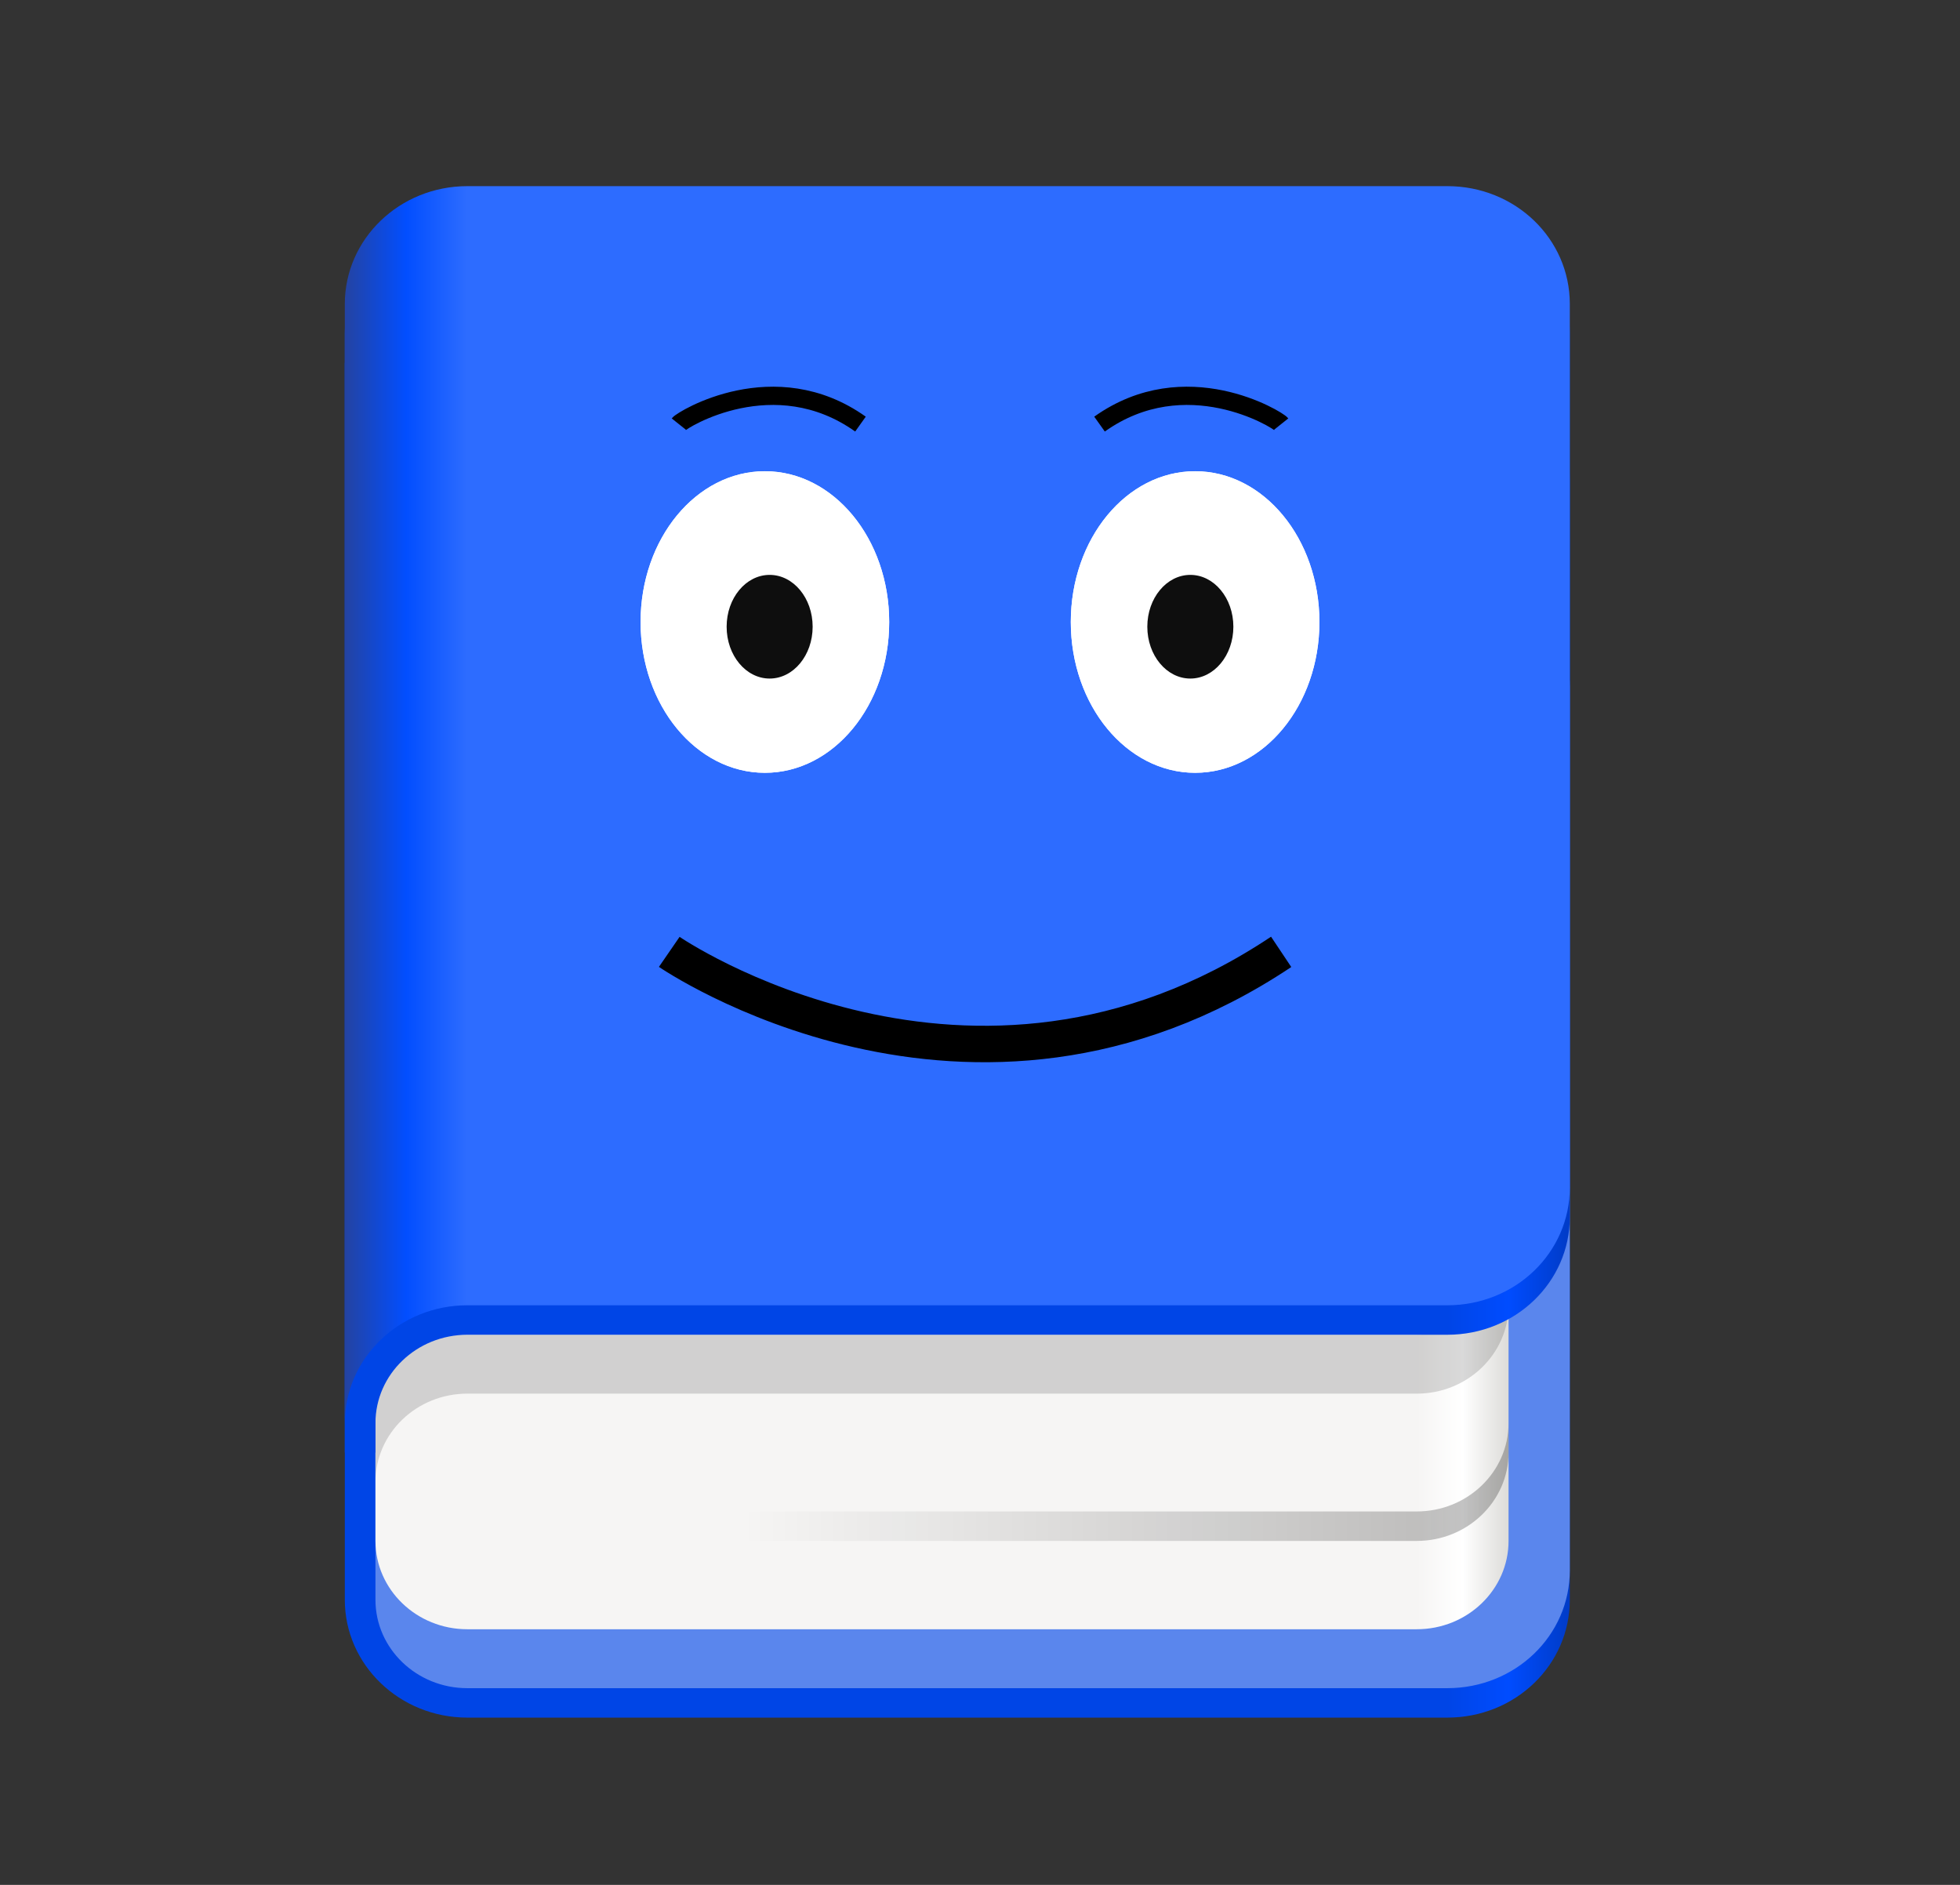 <svg width="52" height="50" viewBox="0 0 52 50" fill="none" xmlns="http://www.w3.org/2000/svg">
<rect x="0" y="0" width="52" height="50" fill="#333333" stroke="none"/>
<g id="scholarsync 2">
<path id="path14" d="M9.148 9.625V42.438C9.148 44.164 10.604 45.563 12.398 45.563H38.398C40.2 45.563 41.648 44.17 41.648 42.438V12.75C41.648 11.018 40.2 9.625 38.398 9.625H9.148Z" fill="url(#paint0_linear_371_3074)"/>
<path id="path15" d="M9.961 15.094V42.438C9.961 43.732 11.053 44.782 12.398 44.782H38.398C40.2 44.782 41.648 43.389 41.648 41.657V18.219C41.648 16.487 40.2 15.094 38.398 15.094H9.961Z" fill="#5A86ED"/>
<path id="path20" d="M9.961 15.875V40.875C9.961 42.169 11.053 43.219 12.398 43.219H37.586C38.932 43.219 40.023 42.169 40.023 40.875V18.219C40.023 16.925 38.932 15.875 37.586 15.875H9.961Z" fill="url(#paint1_linear_371_3074)"/>
<path id="path21" d="M40.023 33.063C40.023 34.357 38.932 35.407 37.586 35.407H9.961V39.313C9.961 38.019 11.053 36.969 12.398 36.969H37.586C38.932 36.969 40.023 35.919 40.023 34.625V33.063Z" fill="black" fill-opacity="0.149"/>
<path id="path22" d="M12.398 5.719C10.604 5.719 9.148 7.118 9.148 8.844V38.532H9.961V37.75C9.961 36.456 11.053 35.407 12.398 35.407H38.398C40.2 35.407 41.648 34.014 41.648 32.282V8.844C41.648 7.112 40.2 5.719 38.398 5.719H12.398Z" fill="url(#paint2_linear_371_3074)"/>
<path id="path23" d="M12.398 4.938C10.604 4.938 9.148 6.337 9.148 8.063V37.75C9.148 36.025 10.604 34.625 12.398 34.625H38.398C40.2 34.625 41.648 33.232 41.648 31.5V8.063C41.648 6.331 40.2 4.938 38.398 4.938H12.398Z" fill="url(#paint3_linear_371_3074)"/>
<path id="path24" d="M40.023 37.751C40.023 39.044 38.932 40.094 37.586 40.094H19.711V40.876H37.586C38.932 40.876 40.023 39.826 40.023 38.532V37.751Z" fill="url(#paint4_linear_371_3074)"/>
<g id="Ellipse 12">
<ellipse cx="20.293" cy="16.5" rx="3.298" ry="4" fill="white"/>
<ellipse cx="20.293" cy="16.5" rx="3.298" ry="4" fill="white"/>
</g>
<g id="Ellipse 14">
<ellipse cx="31.707" cy="16.5" rx="3.298" ry="4" fill="white"/>
<ellipse cx="31.707" cy="16.5" rx="3.298" ry="4" fill="white"/>
</g>
<ellipse id="Ellipse 13" cx="20.419" cy="16.625" rx="1.141" ry="1.375" fill="#0E0E0E"/>
<path id="Ellipse 15" d="M32.722 16.625C32.722 17.384 32.211 18 31.58 18C30.95 18 30.439 17.384 30.439 16.625C30.439 15.866 30.95 15.25 31.58 15.25C32.211 15.25 32.722 15.866 32.722 16.625Z" fill="#0E0E0E"/>
<path id="Line 11" d="M17.756 25.25C17.756 25.25 25.746 30.75 33.99 25.25" stroke="black" stroke-width="0.967"/>
<path id="Line 12" d="M33.99 11.25C33.892 11.127 31.454 9.625 29.171 11.25" stroke="black" stroke-width="0.484"/>
<path id="Line 13" d="M18.01 11.25C18.108 11.127 20.546 9.625 22.829 11.25" stroke="black" stroke-width="0.484"/>
</g>
<defs>
<linearGradient id="paint0_linear_371_3074" x1="38.398" y1="27.594" x2="41.648" y2="27.594" gradientUnits="userSpaceOnUse">
<stop stop-color="#0045E6"/>
<stop offset="0.5" stop-color="#004CFF"/>
<stop offset="1" stop-color="#003BC6"/>
</linearGradient>
<linearGradient id="paint1_linear_371_3074" x1="37.586" y1="29.547" x2="40.023" y2="29.547" gradientUnits="userSpaceOnUse">
<stop stop-color="#F6F5F4"/>
<stop offset="0.5" stop-color="white"/>
<stop offset="1" stop-color="#DDDCD9"/>
</linearGradient>
<linearGradient id="paint2_linear_371_3074" x1="38.398" y1="22.125" x2="41.648" y2="22.125" gradientUnits="userSpaceOnUse">
<stop stop-color="#0045E6"/>
<stop offset="0.5" stop-color="#004CFF"/>
<stop offset="1" stop-color="#003BC6"/>
</linearGradient>
<linearGradient id="paint3_linear_371_3074" x1="9.148" y1="21.344" x2="12.398" y2="21.344" gradientUnits="userSpaceOnUse">
<stop stop-color="#2443A1"/>
<stop offset="0.5" stop-color="#024EFF"/>
<stop offset="1" stop-color="#2D6CFF"/>
</linearGradient>
<linearGradient id="paint4_linear_371_3074" x1="19.711" y1="39.313" x2="40.023" y2="39.313" gradientUnits="userSpaceOnUse">
<stop stop-opacity="0"/>
<stop offset="1" stop-opacity="0.251"/>
</linearGradient>
</defs>
</svg>
